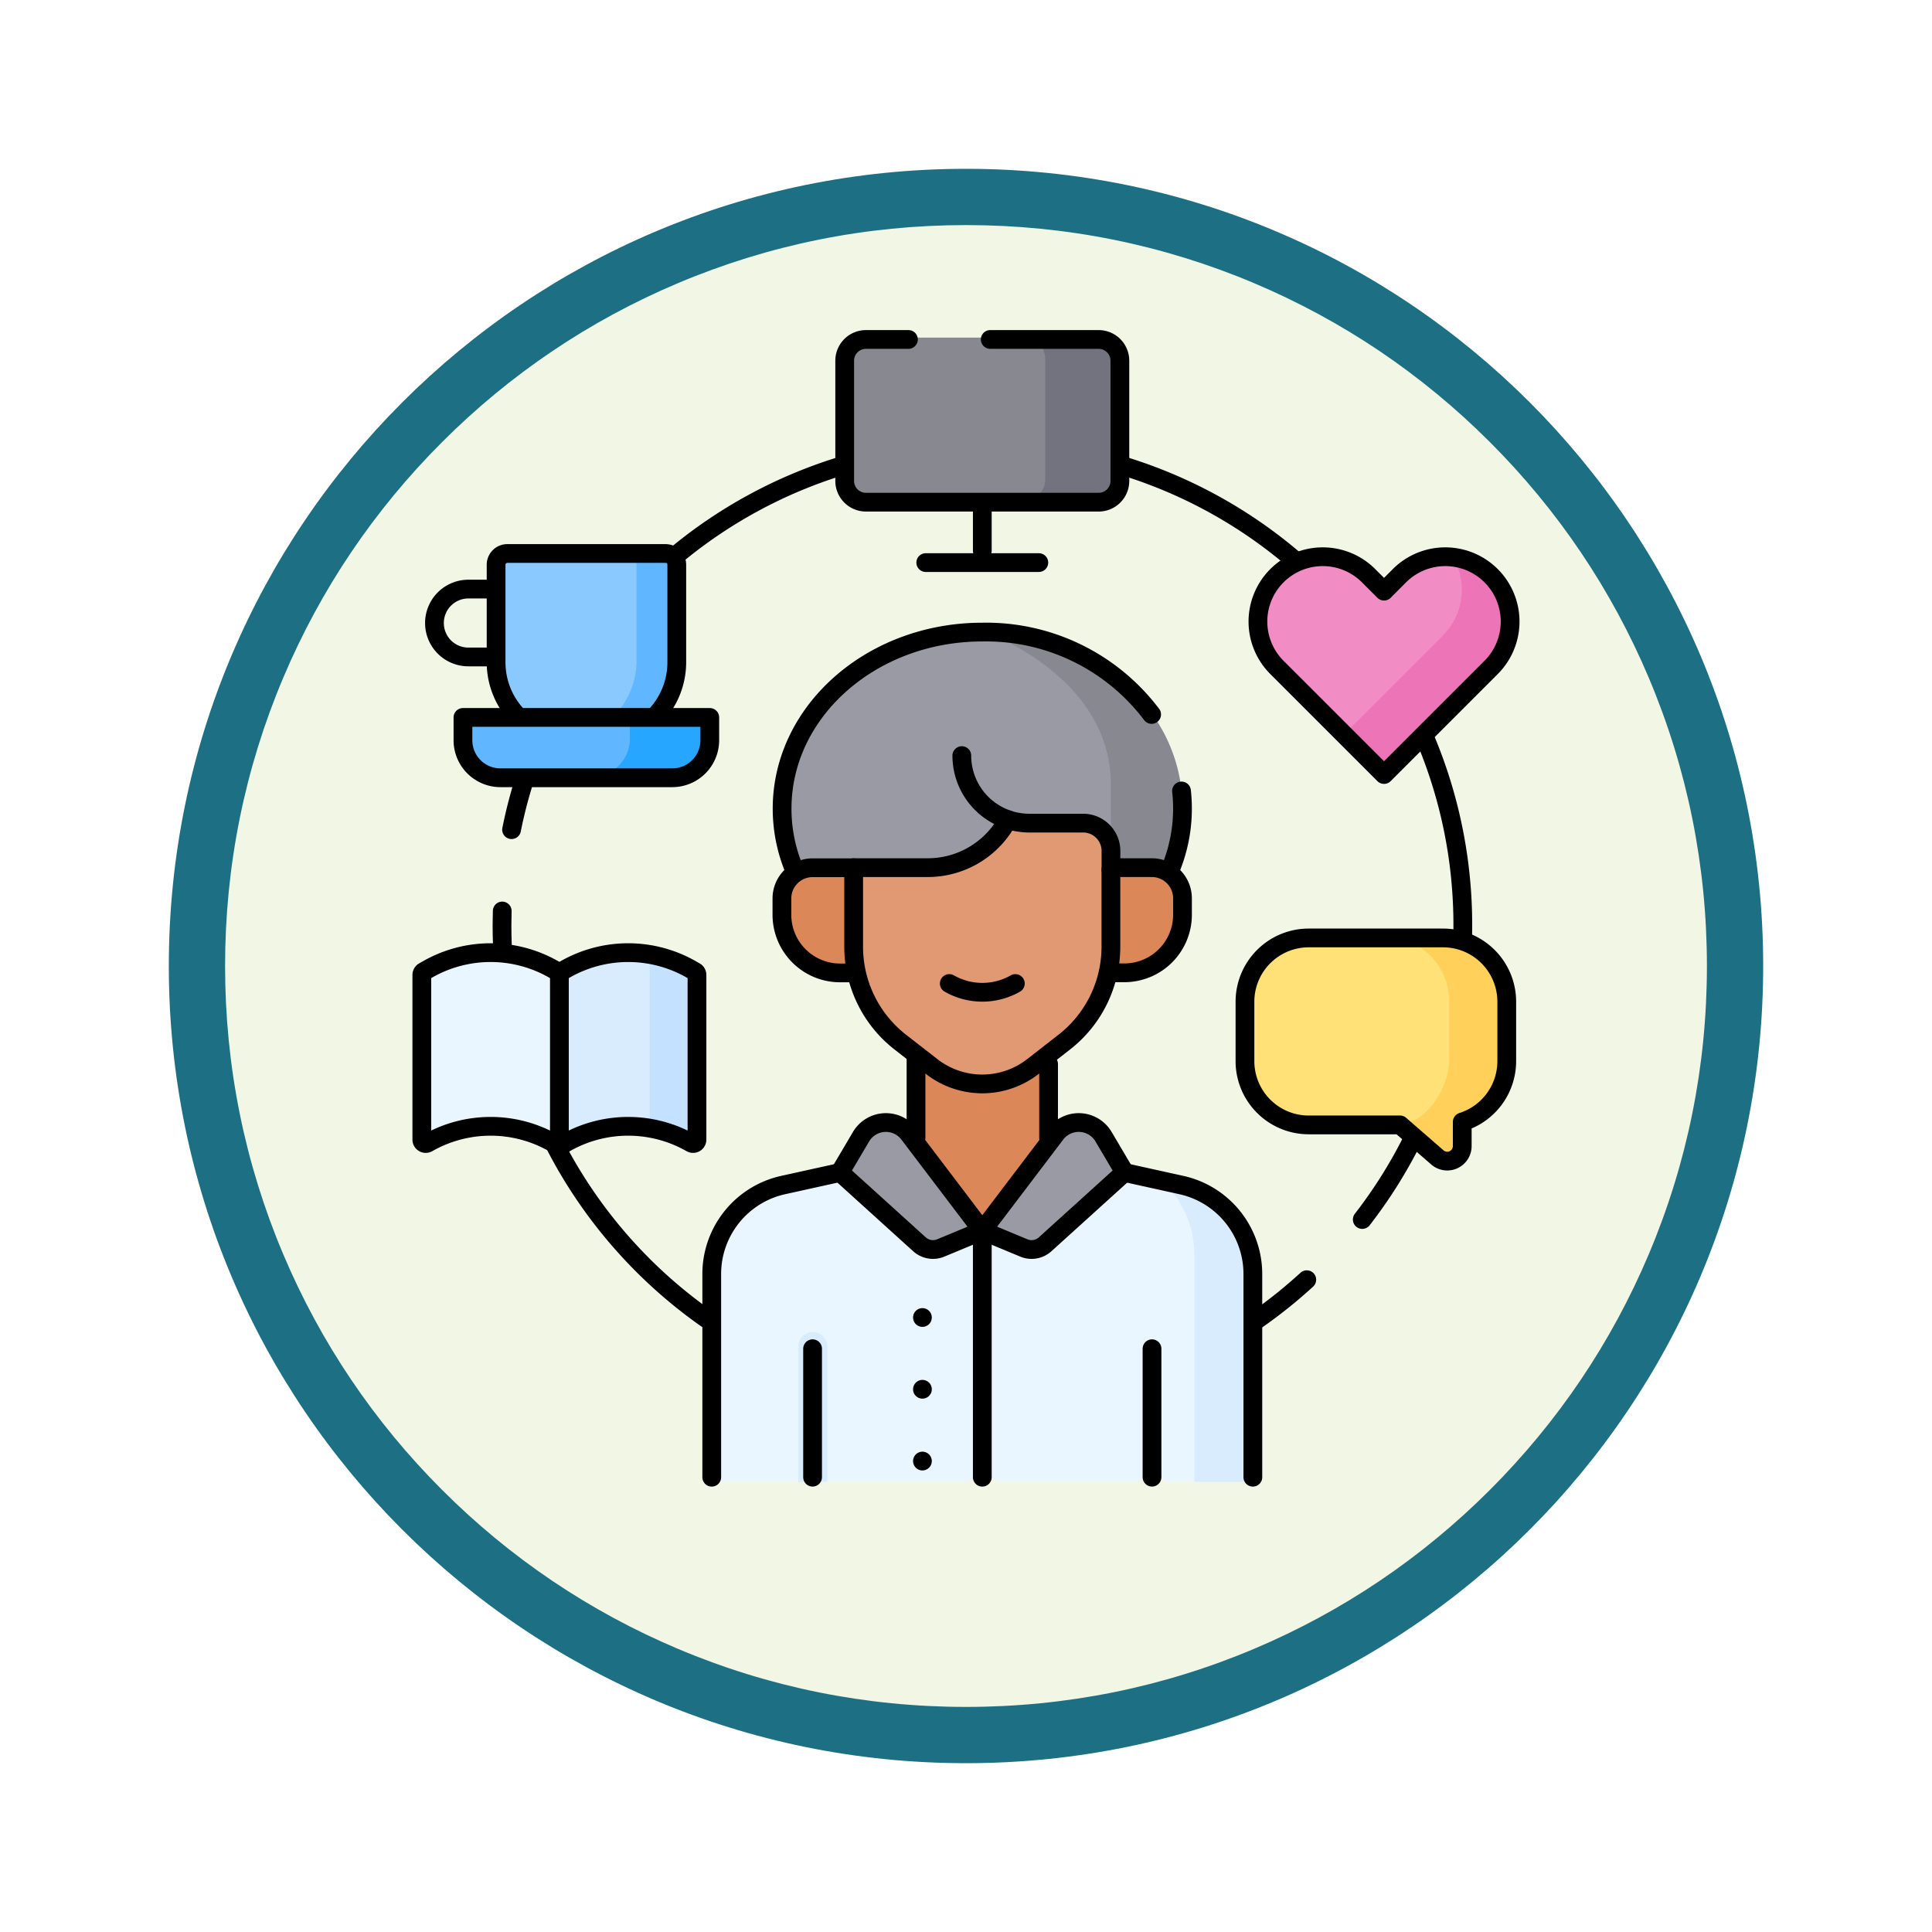 <svg xmlns="http://www.w3.org/2000/svg" xmlns:xlink="http://www.w3.org/1999/xlink" width="103" height="103" viewBox="0 0 103 103">
  <defs>
    <filter id="Trazado_982547" x="0" y="0" width="103" height="103" filterUnits="userSpaceOnUse">
      <feOffset dy="3" input="SourceAlpha"/>
      <feGaussianBlur stdDeviation="3" result="blur"/>
      <feFlood flood-opacity="0.161"/>
      <feComposite operator="in" in2="blur"/>
      <feComposite in="SourceGraphic"/>
    </filter>
  </defs>
  <g id="Grupo_1207427" data-name="Grupo 1207427" transform="translate(-191 -3927.5)">
    <g id="Grupo_1207295" data-name="Grupo 1207295" transform="translate(0 3183.5)">
      <g id="Grupo_1202212" data-name="Grupo 1202212" transform="translate(-80 -126.414)">
        <g id="Grupo_1174813" data-name="Grupo 1174813" transform="translate(280 876.414)">
          <g id="Grupo_1201680" data-name="Grupo 1201680">
            <g id="Grupo_1201330" data-name="Grupo 1201330">
              <g id="Grupo_1172010" data-name="Grupo 1172010">
                <g id="Grupo_1171046" data-name="Grupo 1171046">
                  <g id="Grupo_1148525" data-name="Grupo 1148525">
                    <g transform="matrix(1, 0, 0, 1, -9, -6)" filter="url(#Trazado_982547)">
                      <g id="Trazado_982547-2" data-name="Trazado 982547" transform="translate(9 6)" fill="#f2f7e5">
                        <path d="M 42.5 83.5 C 36.964 83.5 31.595 82.416 26.541 80.279 C 21.659 78.214 17.274 75.257 13.509 71.491 C 9.743 67.726 6.786 63.341 4.721 58.459 C 2.584 53.405 1.5 48.036 1.5 42.5 C 1.5 36.964 2.584 31.595 4.721 26.541 C 6.786 21.659 9.743 17.274 13.509 13.509 C 17.274 9.743 21.659 6.786 26.541 4.721 C 31.595 2.584 36.964 1.5 42.5 1.5 C 48.036 1.5 53.405 2.584 58.459 4.721 C 63.341 6.786 67.726 9.743 71.491 13.509 C 75.257 17.274 78.214 21.659 80.279 26.541 C 82.416 31.595 83.5 36.964 83.5 42.5 C 83.5 48.036 82.416 53.405 80.279 58.459 C 78.214 63.341 75.257 67.726 71.491 71.491 C 67.726 75.257 63.341 78.214 58.459 80.279 C 53.405 82.416 48.036 83.5 42.5 83.5 Z" stroke="none"/>
                        <path d="M 42.5 3 C 37.166 3 31.994 4.044 27.126 6.103 C 22.422 8.092 18.198 10.941 14.569 14.569 C 10.941 18.198 8.092 22.422 6.103 27.126 C 4.044 31.994 3 37.166 3 42.5 C 3 47.834 4.044 53.006 6.103 57.874 C 8.092 62.578 10.941 66.802 14.569 70.431 C 18.198 74.059 22.422 76.908 27.126 78.897 C 31.994 80.956 37.166 82 42.5 82 C 47.834 82 53.006 80.956 57.874 78.897 C 62.578 76.908 66.802 74.059 70.431 70.431 C 74.059 66.802 76.908 62.578 78.897 57.874 C 80.956 53.006 82 47.834 82 42.5 C 82 37.166 80.956 31.994 78.897 27.126 C 76.908 22.422 74.059 18.198 70.431 14.569 C 66.802 10.941 62.578 8.092 57.874 6.103 C 53.006 4.044 47.834 3 42.5 3 M 42.5 0 C 65.972 0 85 19.028 85 42.5 C 85 65.972 65.972 85 42.5 85 C 19.028 85 0 65.972 0 42.5 C 0 19.028 19.028 0 42.5 0 Z" stroke="none" fill="#1d7083"/>
                      </g>
                    </g>
                  </g>
                </g>
              </g>
            </g>
          </g>
        </g>
      </g>
    </g>
    <g id="daily-routine_11719650" transform="translate(195.513 3938.8)">
      <g id="Grupo_1207425" data-name="Grupo 1207425" transform="translate(17.932 6.7)">
        <g id="Grupo_1207421" data-name="Grupo 1207421" transform="translate(0 0)">
          <g id="Grupo_1207413" data-name="Grupo 1207413" transform="translate(22.578)">
            <g id="Grupo_1207412" data-name="Grupo 1207412">
              <path id="Trazado_1051352" data-name="Trazado 1051352" d="M216.5,15.387H204.069a1.134,1.134,0,0,1-1.134-1.134V7.834A1.134,1.134,0,0,1,204.069,6.7H216.5a1.134,1.134,0,0,1,1.134,1.134v6.42A1.134,1.134,0,0,1,216.5,15.387Z" transform="translate(-202.935 -6.7)" fill="#888891"/>
              <path id="Trazado_1051353" data-name="Trazado 1051353" d="M285.316,6.7h-3.994a1.134,1.134,0,0,1,1.134,1.134v6.42a1.134,1.134,0,0,1-1.134,1.134h3.994a1.134,1.134,0,0,0,1.134-1.134V7.834A1.134,1.134,0,0,0,285.316,6.7Z" transform="translate(-271.755 -6.7)" fill="#73737f"/>
            </g>
          </g>
          <g id="Grupo_1207418" data-name="Grupo 1207418" transform="translate(2.195 11.427)">
            <g id="Grupo_1207415" data-name="Grupo 1207415">
              <g id="Grupo_1207414" data-name="Grupo 1207414" transform="translate(1.765)">
                <path id="Trazado_1051354" data-name="Trazado 1051354" d="M54.558,110.307h.985a4.078,4.078,0,0,0,3.957-4.271l.1-4.92a.6.6,0,0,0-.6-.6l-1.4-.185H50.986a.6.6,0,0,0-.6.6v5.2A4.175,4.175,0,0,0,54.558,110.307Z" transform="translate(-50.383 -100.327)" fill="#8ac9fe"/>
                <path id="Trazado_1051355" data-name="Trazado 1051355" d="M91.012,100.327H88.89a.6.6,0,0,1,.6.6v5.2a4.177,4.177,0,0,1-3.142,4.046,4.184,4.184,0,0,0,1.034.129h.054a4.176,4.176,0,0,0,4.176-4.176v-5.2A.6.6,0,0,0,91.012,100.327Z" transform="translate(-81.961 -100.327)" fill="#60b7ff"/>
              </g>
              <path id="Trazado_1051356" data-name="Trazado 1051356" d="M37.928,175.24h5.289l3.689-.439c1.109,0,1.875-.448,1.875-1.557l.009-.651a.374.374,0,0,0-.374-.374l-3.709-.205H36.294a.374.374,0,0,0-.374.374v.844A2.008,2.008,0,0,0,37.928,175.24Z" transform="translate(-35.92 -163.264)" fill="#60b7ff"/>
              <path id="Trazado_1051357" data-name="Trazado 1051357" d="M98.6,172.014H94.353a.374.374,0,0,1,.374.374v.844a2.008,2.008,0,0,1-2.008,2.008h4.244a2.008,2.008,0,0,0,2.008-2.008v-.844A.374.374,0,0,0,98.6,172.014Z" transform="translate(-85.788 -163.265)" fill="#26a6fe"/>
            </g>
            <g id="Grupo_1207416" data-name="Grupo 1207416" transform="translate(42.448 0.174)">
              <path id="Trazado_1051358" data-name="Trazado 1051358" d="M390.289,103.411l-.647-.647a3.461,3.461,0,0,0-4.9,0h0a3.461,3.461,0,0,0,0,4.9l3.6,3.6,1.793.867a.249.249,0,0,0,.353,0l5.348-4.611A3.02,3.02,0,0,0,395.92,103h0c-.594-.594-1.086-1.162-1.862-1.234a3.454,3.454,0,0,0-2.768,1l-.647.647A.249.249,0,0,1,390.289,103.411Z" transform="translate(-383.733 -101.75)" fill="#f28cc4"/>
            </g>
            <g id="Grupo_1207417" data-name="Grupo 1207417" transform="translate(46.377 0.189)">
              <path id="Trazado_1051359" data-name="Trazado 1051359" d="M415.925,102.013l.007.006a.248.248,0,0,0,.286.046C416.121,102.044,416.023,102.026,415.925,102.013Z" transform="translate(-415.925 -101.996)" fill="#ed74b7"/>
              <path id="Trazado_1051360" data-name="Trazado 1051360" d="M429.356,102.871h0a3.447,3.447,0,0,0-2.127-1,3.462,3.462,0,0,1-.494,4.272l-5.22,5.22,1.945,1.945a.25.25,0,0,0,.353,0l5.542-5.542A3.461,3.461,0,0,0,429.356,102.871Z" transform="translate(-420.833 -101.872)" fill="#ed74b7"/>
            </g>
          </g>
          <g id="Grupo_1207420" data-name="Grupo 1207420" transform="translate(0 31.954)">
            <g id="Grupo_1207419" data-name="Grupo 1207419" transform="translate(0 0.785)">
              <path id="Trazado_1051361" data-name="Trazado 1051361" d="M75.924,284.761h0a4.92,4.92,0,0,0-1.933-.412,6.779,6.779,0,0,0-4.536.786l-.313.179L67.893,280.4l1.248-4.356.313-.179a6.779,6.779,0,0,1,4.536-.786c.756.133,1.121.644,1.808,1.036l.207.118a.209.209,0,0,1,.106.182l.125,8.167A.209.209,0,0,1,75.924,284.761Z" transform="translate(-61.796 -274.971)" fill="#d8ecfe"/>
              <path id="Trazado_1051362" data-name="Trazado 1051362" d="M120.246,276.721l-.207-.118a6.773,6.773,0,0,0-2.183-.786v9.273a6.773,6.773,0,0,1,2.183.786h0a.209.209,0,0,0,.313-.182V276.9A.21.21,0,0,0,120.246,276.721Z" transform="translate(-105.661 -275.712)" fill="#c4e2ff"/>
              <path id="Trazado_1051363" data-name="Trazado 1051363" d="M25.277,285.3l-.313-.179a6.782,6.782,0,0,0-6.719,0h0a.209.209,0,0,1-.313-.182v-8.791a.21.21,0,0,1,.106-.182l.207-.118a6.782,6.782,0,0,1,6.719,0l.313.179Z" transform="translate(-17.932 -274.962)" fill="#eaf6ff"/>
            </g>
            <path id="Trazado_1051364" data-name="Trazado 1051364" d="M386.033,268.527h-4.567a3.4,3.4,0,0,0-3.4,3.4v3.178a3.4,3.4,0,0,0,3.4,3.4h4.787a.238.238,0,0,1,.156.058l1.9,1.526a.713.713,0,0,0,1.182-.538l.024-1.273a.235.235,0,0,1,.151-.221,3.108,3.108,0,0,0,2.143-3.019l-.33-3.122C391.478,270.042,387.913,268.527,386.033,268.527Z" transform="translate(-334.111 -268.527)" fill="#ffe177"/>
            <path id="Trazado_1051365" data-name="Trazado 1051365" d="M442.254,268.527h-3.12a3.4,3.4,0,0,1,3.4,3.4v3.178c0,1.522-1.275,3.4-2.666,3.4a.238.238,0,0,1,.156.058l2.072,1.8a.713.713,0,0,0,1.182-.538v-1.312a.235.235,0,0,1,.151-.221,3.4,3.4,0,0,0,2.226-3.194V271.93A3.4,3.4,0,0,0,442.254,268.527Z" transform="translate(-387.729 -268.527)" fill="#ffd15b"/>
          </g>
        </g>
        <g id="Grupo_1207424" data-name="Grupo 1207424" transform="translate(15.518 15.623)">
          <path id="Trazado_1051366" data-name="Trazado 1051366" d="M196.311,144.324a7.6,7.6,0,0,1-.235,1.737,8.642,8.642,0,0,1-.285,1.329l-.243.319a1.694,1.694,0,0,0-.874-.245l-1.382-.207-.23-.312a1.481,1.481,0,0,0-1.481-1.481h-2.865a1.835,1.835,0,0,1-.78-.191c-.011,0-.35.009-.361,0a4.219,4.219,0,0,1-.4.822,6.222,6.222,0,0,1-.726.576,4.809,4.809,0,0,1-3.138,1.158h-6.135c-.295,0-.34-.5-.578-.362a9.737,9.737,0,0,1-.814-3.354c0-5.194,4.773-9.4,10.661-9.4C190.769,134.713,196.311,139.13,196.311,144.324Z" transform="translate(-172.037 -134.713)" fill="#9a9aa5"/>
          <path id="Trazado_1051367" data-name="Trazado 1051367" d="M273.8,144.115a7.606,7.606,0,0,1-.235,1.737c-.142.588-.527,1.649-.527,1.649l-3.671.67.62-1.8v-3.455c0-5.859-6.848-8.2-6.848-8.2C269.022,134.711,273.8,138.921,273.8,144.115Z" transform="translate(-248.728 -134.711)" fill="#888891"/>
          <path id="Trazado_1051368" data-name="Trazado 1051368" d="M241.273,309.424v6.56l-3.529,3.874-3.53-3.874v-6.56Z" transform="translate(-223.336 -288.101)" fill="#dc8758"/>
          <path id="Trazado_1051369" data-name="Trazado 1051369" d="M173.454,369.983l-.38,10.175-2.276.512h-1.492l-.775-.6-.776.6h-7.486l-.775-.6-.776.6h-7.487l-.775-.6-.776.6H145.6a.517.517,0,0,1-.517-.517V369.478a4.854,4.854,0,0,1,3.806-4.739l7.071-1.562,3.53,3.874,3.529-3.874,5.879,1.3.968.64a4.845,4.845,0,0,1,2.737,1.7A5.06,5.06,0,0,1,173.454,369.983Z" transform="translate(-145.086 -335.293)" fill="#eaf6ff"/>
          <path id="Trazado_1051370" data-name="Trazado 1051370" d="M345.226,378.822v10.617a.576.576,0,0,1-.576.576h-2.526V377.963a5.476,5.476,0,0,0-1.069-3.273,5.042,5.042,0,0,0-.827-.871l1.192.264a4.853,4.853,0,0,1,3.806,4.739Z" transform="translate(-316.411 -344.637)" fill="#d8ecfe"/>
          <path id="Trazado_1051371" data-name="Trazado 1051371" d="M195.37,237.493a1.609,1.609,0,0,1,.874.246,1.656,1.656,0,0,1,.762,1.39V240a3.1,3.1,0,0,1-3.1,3.1H178.773a3.1,3.1,0,0,1-3.1-3.1v-.868a1.634,1.634,0,0,1,.828-1.422,2.135,2.135,0,0,1,.933-.214H179.5l5.555,1.769,6.572-1.769h3.744Z" transform="translate(-171.939 -224.949)" fill="#dc8758"/>
          <path id="Trazado_1051372" data-name="Trazado 1051372" d="M206.148,355.828l-4.135-3.745.893-1.635a1.721,1.721,0,0,1,2.882-.216l3.685,4.856-2.233.928A1.034,1.034,0,0,1,206.148,355.828Z" transform="translate(-195.065 -323.332)" fill="#9a9aa5"/>
          <path id="Trazado_1051373" data-name="Trazado 1051373" d="M266.46,355.828l4.135-3.745-.893-1.635a1.721,1.721,0,0,0-2.882-.216l-3.685,4.856,2.233.928A1.034,1.034,0,0,0,266.46,355.828Z" transform="translate(-248.729 -323.332)" fill="#9a9aa5"/>
          <g id="Grupo_1207423" data-name="Grupo 1207423" transform="translate(4.594 37.387)">
            <g id="Grupo_1207422" data-name="Grupo 1207422">
              <path id="Trazado_1051374" data-name="Trazado 1051374" d="M184.282,441.854v7.189h-1.551v-7.215a.776.776,0,0,1,.877-.769A.793.793,0,0,1,184.282,441.854Z" transform="translate(-182.731 -441.052)" fill="#d8ecfe"/>
            </g>
          </g>
          <path id="Trazado_1051375" data-name="Trazado 1051375" d="M219.239,216.737h-2.865a3.58,3.58,0,0,1-1.106-.174l-.036-.013a4.836,4.836,0,0,1-4.263,2.556h-3.945v4.207a6.443,6.443,0,0,0,2.484,5.083l1.668,1.3a4.388,4.388,0,0,0,5.393,0l1.668-1.3a6.443,6.443,0,0,0,2.484-5.083v-5.1A1.481,1.481,0,0,0,219.239,216.737Z" transform="translate(-199.465 -206.562)" fill="#e19974"/>
        </g>
      </g>
      <g id="Grupo_1207426" data-name="Grupo 1207426" transform="translate(17.976 6.798)">
        <path id="Trazado_1051376" data-name="Trazado 1051376" d="M85.412,285.505h0a6.771,6.771,0,0,0-6.709,0l-.313.178v-9.259l.313-.178a6.771,6.771,0,0,1,6.709,0l.207.118a.209.209,0,0,1,.106.182v8.777A.209.209,0,0,1,85.412,285.505Z" transform="translate(-71.056 -242.667)" fill="none" stroke="#000" stroke-linecap="round" stroke-linejoin="round" stroke-miterlimit="10" stroke-width="1"/>
        <path id="Trazado_1051377" data-name="Trazado 1051377" d="M85,369.506a25.732,25.732,0,0,1-8-9.128" transform="translate(-69.835 -317.312)" fill="none" stroke="#000" stroke-linecap="round" stroke-linejoin="round" stroke-miterlimit="10" stroke-width="1"/>
        <path id="Trazado_1051378" data-name="Trazado 1051378" d="M385.33,418.224a25.584,25.584,0,0,1-2.716,2.171" transform="translate(-338.151 -368.098)" fill="none" stroke="#000" stroke-linecap="round" stroke-linejoin="round" stroke-miterlimit="10" stroke-width="1"/>
        <path id="Trazado_1051379" data-name="Trazado 1051379" d="M431.766,357.412a25.647,25.647,0,0,1-2.655,4.212" transform="translate(-378.974 -314.707)" fill="none" stroke="#000" stroke-linecap="round" stroke-linejoin="round" stroke-miterlimit="10" stroke-width="1"/>
        <path id="Trazado_1051380" data-name="Trazado 1051380" d="M456.636,181.966a25.533,25.533,0,0,1,2,9.943q0,.3-.007.6" transform="translate(-403.139 -160.674)" fill="none" stroke="#000" stroke-linecap="round" stroke-linejoin="round" stroke-miterlimit="10" stroke-width="1"/>
        <path id="Trazado_1051381" data-name="Trazado 1051381" d="M325.58,63.006a25.565,25.565,0,0,1,8.958,4.934" transform="translate(-288.078 -56.232)" fill="none" stroke="#000" stroke-linecap="round" stroke-linejoin="round" stroke-miterlimit="10" stroke-width="1"/>
        <path id="Trazado_1051382" data-name="Trazado 1051382" d="M128.88,67.87a25.562,25.562,0,0,1,8.735-4.766" transform="translate(-115.384 -56.318)" fill="none" stroke="#000" stroke-linecap="round" stroke-linejoin="round" stroke-miterlimit="10" stroke-width="1"/>
        <path id="Trazado_1051383" data-name="Trazado 1051383" d="M58.142,200.789a25.122,25.122,0,0,0-.65,2.544" transform="translate(-52.708 -177.199)" fill="none" stroke="#000" stroke-linecap="round" stroke-linejoin="round" stroke-miterlimit="10" stroke-width="1"/>
        <path id="Trazado_1051384" data-name="Trazado 1051384" d="M53.336,258.982c-.015-.351-.021-.7-.021-1.058q0-.383.012-.765" transform="translate(-49.041 -226.69)" fill="none" stroke="#000" stroke-linecap="round" stroke-linejoin="round" stroke-miterlimit="10" stroke-width="1"/>
        <path id="Trazado_1051385" data-name="Trazado 1051385" d="M210.776,7.5h5.781a1.132,1.132,0,0,1,1.131,1.133v6.41a1.131,1.131,0,0,1-1.131,1.131H204.148a1.132,1.132,0,0,1-1.131-1.131V8.633A1.132,1.132,0,0,1,204.148,7.5h2.267" transform="translate(-180.473 -7.5)" fill="none" stroke="#000" stroke-linecap="round" stroke-linejoin="round" stroke-miterlimit="10" stroke-width="1"/>
        <line id="Línea_1261" data-name="Línea 1261" x2="6.029" transform="translate(26.865 11.895)" fill="none" stroke="#000" stroke-linecap="round" stroke-linejoin="round" stroke-miterlimit="10" stroke-width="1"/>
        <line id="Línea_1262" data-name="Línea 1262" y1="2.058" transform="translate(29.88 9.205)" fill="none" stroke="#000" stroke-linecap="round" stroke-linejoin="round" stroke-miterlimit="10" stroke-width="1"/>
        <path id="Trazado_1051386" data-name="Trazado 1051386" d="M26.752,116.541H25.622a1.809,1.809,0,0,0-1.809,1.809h0a1.809,1.809,0,0,0,1.809,1.809h1.1" transform="translate(-23.14 -103.233)" fill="none" stroke="#000" stroke-linecap="round" stroke-linejoin="round" stroke-miterlimit="10" stroke-width="1"/>
        <path id="Trazado_1051387" data-name="Trazado 1051387" d="M59.271,109.562a4.153,4.153,0,0,0,1.062-2.78v-5.194a.6.6,0,0,0-.6-.6H51.3a.6.6,0,0,0-.6.6v5.194a4.155,4.155,0,0,0,1.109,2.832" transform="translate(-46.741 -89.578)" fill="none" stroke="#000" stroke-linecap="round" stroke-linejoin="round" stroke-miterlimit="10" stroke-width="1"/>
        <path id="Trazado_1051388" data-name="Trazado 1051388" d="M38.26,175.786h9.154a2,2,0,0,0,2-2v-1.217H36.255v1.217A2,2,0,0,0,38.26,175.786Z" transform="translate(-34.063 -152.419)" fill="none" stroke="#000" stroke-linecap="round" stroke-linejoin="round" stroke-miterlimit="10" stroke-width="1"/>
        <path id="Trazado_1051389" data-name="Trazado 1051389" d="M390.261,104.243l-.823-.823a3.456,3.456,0,0,0-4.888,0h0a3.456,3.456,0,0,0,0,4.888l5.71,5.71,5.71-5.71a3.456,3.456,0,0,0,0-4.888h0a3.456,3.456,0,0,0-4.888,0Z" transform="translate(-338.963 -90.825)" fill="none" stroke="#000" stroke-linecap="round" stroke-linejoin="round" stroke-miterlimit="10" stroke-width="1"/>
        <path id="Trazado_1051390" data-name="Trazado 1051390" d="M25.629,285.685l-.313-.178a6.771,6.771,0,0,0-6.709,0h0a.209.209,0,0,1-.313-.182v-8.777a.209.209,0,0,1,.106-.182l.207-.118a6.771,6.771,0,0,1,6.709,0l.313.178" transform="translate(-18.295 -242.669)" fill="none" stroke="#000" stroke-linecap="round" stroke-linejoin="round" stroke-miterlimit="10" stroke-width="1"/>
        <path id="Trazado_1051391" data-name="Trazado 1051391" d="M388.436,268.932h-7.16a3.4,3.4,0,0,0-3.4,3.4V275.5a3.4,3.4,0,0,0,3.4,3.4h4.868l1.984,1.727a.8.8,0,0,0,1.332-.606v-1.279a3.4,3.4,0,0,0,2.373-3.24V272.33A3.4,3.4,0,0,0,388.436,268.932Z" transform="translate(-333.993 -237.026)" fill="none" stroke="#000" stroke-linecap="round" stroke-linejoin="round" stroke-miterlimit="10" stroke-width="1"/>
        <path id="Trazado_1051392" data-name="Trazado 1051392" d="M151.776,371.385l-3.029.669a4.859,4.859,0,0,0-3.811,4.745h0v10.832" transform="translate(-129.48 -326.975)" fill="none" stroke="#000" stroke-linecap="round" stroke-linejoin="round" stroke-miterlimit="10" stroke-width="1"/>
        <line id="Línea_1263" data-name="Línea 1263" y2="4.17" transform="translate(26.346 38.396)" fill="none" stroke="#000" stroke-linecap="round" stroke-linejoin="round" stroke-miterlimit="10" stroke-width="1"/>
        <line id="Línea_1264" data-name="Línea 1264" y1="3.951" transform="translate(33.414 38.629)" fill="none" stroke="#000" stroke-linecap="round" stroke-linejoin="round" stroke-miterlimit="10" stroke-width="1"/>
        <path id="Trazado_1051393" data-name="Trazado 1051393" d="M332.108,387.631V376.8h0a4.859,4.859,0,0,0-3.811-4.745l-3.029-.669" transform="translate(-287.804 -326.975)" fill="none" stroke="#000" stroke-linecap="round" stroke-linejoin="round" stroke-miterlimit="10" stroke-width="1"/>
        <line id="Línea_1265" data-name="Línea 1265" y2="13.263" transform="translate(29.88 47.393)" fill="none" stroke="#000" stroke-linecap="round" stroke-linejoin="round" stroke-miterlimit="10" stroke-width="1"/>
        <path id="Trazado_1051394" data-name="Trazado 1051394" d="M205.206,356.089l-4.239-3.839,1.122-1.9a1.538,1.538,0,0,1,2.549-.147l3.915,5.159-2.213.919A1.076,1.076,0,0,1,205.206,356.089Z" transform="translate(-178.673 -307.848)" fill="none" stroke="#000" stroke-linecap="round" stroke-linejoin="round" stroke-miterlimit="10" stroke-width="1"/>
        <path id="Trazado_1051395" data-name="Trazado 1051395" d="M266.472,356.089l4.239-3.839-1.122-1.9a1.538,1.538,0,0,0-2.549-.147l-3.915,5.159,2.213.919A1.076,1.076,0,0,0,266.472,356.089Z" transform="translate(-233.245 -307.848)" fill="none" stroke="#000" stroke-linecap="round" stroke-linejoin="round" stroke-miterlimit="10" stroke-width="1"/>
        <path id="Trazado_1051396" data-name="Trazado 1051396" d="M179.219,243.831h-.555a3.1,3.1,0,0,1-3.1-3.1v-.869a1.638,1.638,0,0,1,1.638-1.638h2.193" transform="translate(-156.367 -210.061)" fill="none" stroke="#000" stroke-linecap="round" stroke-linejoin="round" stroke-miterlimit="10" stroke-width="1"/>
        <path id="Trazado_1051397" data-name="Trazado 1051397" d="M319.822,238.219h1.657a1.638,1.638,0,0,1,1.638,1.638v.869a3.1,3.1,0,0,1-3.1,3.1H319.3" transform="translate(-282.564 -210.061)" fill="none" stroke="#000" stroke-linecap="round" stroke-linejoin="round" stroke-miterlimit="10" stroke-width="1"/>
        <path id="Trazado_1051398" data-name="Trazado 1051398" d="M346.175,204.73a8.442,8.442,0,0,1-.552,4.076" transform="translate(-305.675 -180.659)" fill="none" stroke="#000" stroke-linecap="round" stroke-linejoin="round" stroke-miterlimit="10" stroke-width="1"/>
        <path id="Trazado_1051399" data-name="Trazado 1051399" d="M176.283,147.879a8.4,8.4,0,0,1-.609-3.144c0-5.2,4.779-9.414,10.673-9.414a11.05,11.05,0,0,1,9.027,4.391" transform="translate(-156.467 -119.721)" fill="none" stroke="#000" stroke-linecap="round" stroke-linejoin="round" stroke-miterlimit="10" stroke-width="1"/>
        <path id="Trazado_1051400" data-name="Trazado 1051400" d="M220.661,239.206V243.3a6.45,6.45,0,0,1-2.487,5.089l-1.67,1.3a4.393,4.393,0,0,1-5.4,0l-1.67-1.3a6.45,6.45,0,0,1-2.487-5.089v-3.736" transform="translate(-183.925 -210.928)" fill="none" stroke="#000" stroke-linecap="round" stroke-linejoin="round" stroke-miterlimit="10" stroke-width="1"/>
        <path id="Trazado_1051401" data-name="Trazado 1051401" d="M248.7,288.841a3.554,3.554,0,0,0,3.521,0" transform="translate(-220.579 -254.505)" fill="none" stroke="#000" stroke-linecap="round" stroke-linejoin="round" stroke-miterlimit="10" stroke-width="1"/>
        <path id="Trazado_1051402" data-name="Trazado 1051402" d="M215.166,217.25a4.836,4.836,0,0,1-4.268,2.559h-3.95" transform="translate(-183.924 -191.651)" fill="none" stroke="#000" stroke-linecap="round" stroke-linejoin="round" stroke-miterlimit="10" stroke-width="1"/>
        <path id="Trazado_1051403" data-name="Trazado 1051403" d="M254.175,189.3a3.6,3.6,0,0,0,3.6,3.6h2.868a1.483,1.483,0,0,1,1.483,1.483v1.01" transform="translate(-225.387 -167.115)" fill="none" stroke="#000" stroke-linecap="round" stroke-linejoin="round" stroke-miterlimit="10" stroke-width="1"/>
        <line id="Línea_1266" data-name="Línea 1266" y2="6.849" transform="translate(38.928 53.806)" fill="none" stroke="#000" stroke-linecap="round" stroke-linejoin="round" stroke-miterlimit="10" stroke-width="1"/>
        <line id="Línea_1267" data-name="Línea 1267" y2="6.849" transform="translate(20.832 53.806)" fill="none" stroke="#000" stroke-linecap="round" stroke-linejoin="round" stroke-miterlimit="10" stroke-width="1"/>
        <line id="Línea_1268" data-name="Línea 1268" transform="translate(26.688 52.141)" fill="none" stroke="#000" stroke-linecap="round" stroke-linejoin="round" stroke-miterlimit="10" stroke-width="1"/>
        <line id="Línea_1269" data-name="Línea 1269" transform="translate(26.688 55.968)" fill="none" stroke="#000" stroke-linecap="round" stroke-linejoin="round" stroke-miterlimit="10" stroke-width="1"/>
        <line id="Línea_1270" data-name="Línea 1270" transform="translate(26.688 59.795)" fill="none" stroke="#000" stroke-linecap="round" stroke-linejoin="round" stroke-miterlimit="10" stroke-width="1"/>
      </g>
    </g>
  </g>
</svg>
